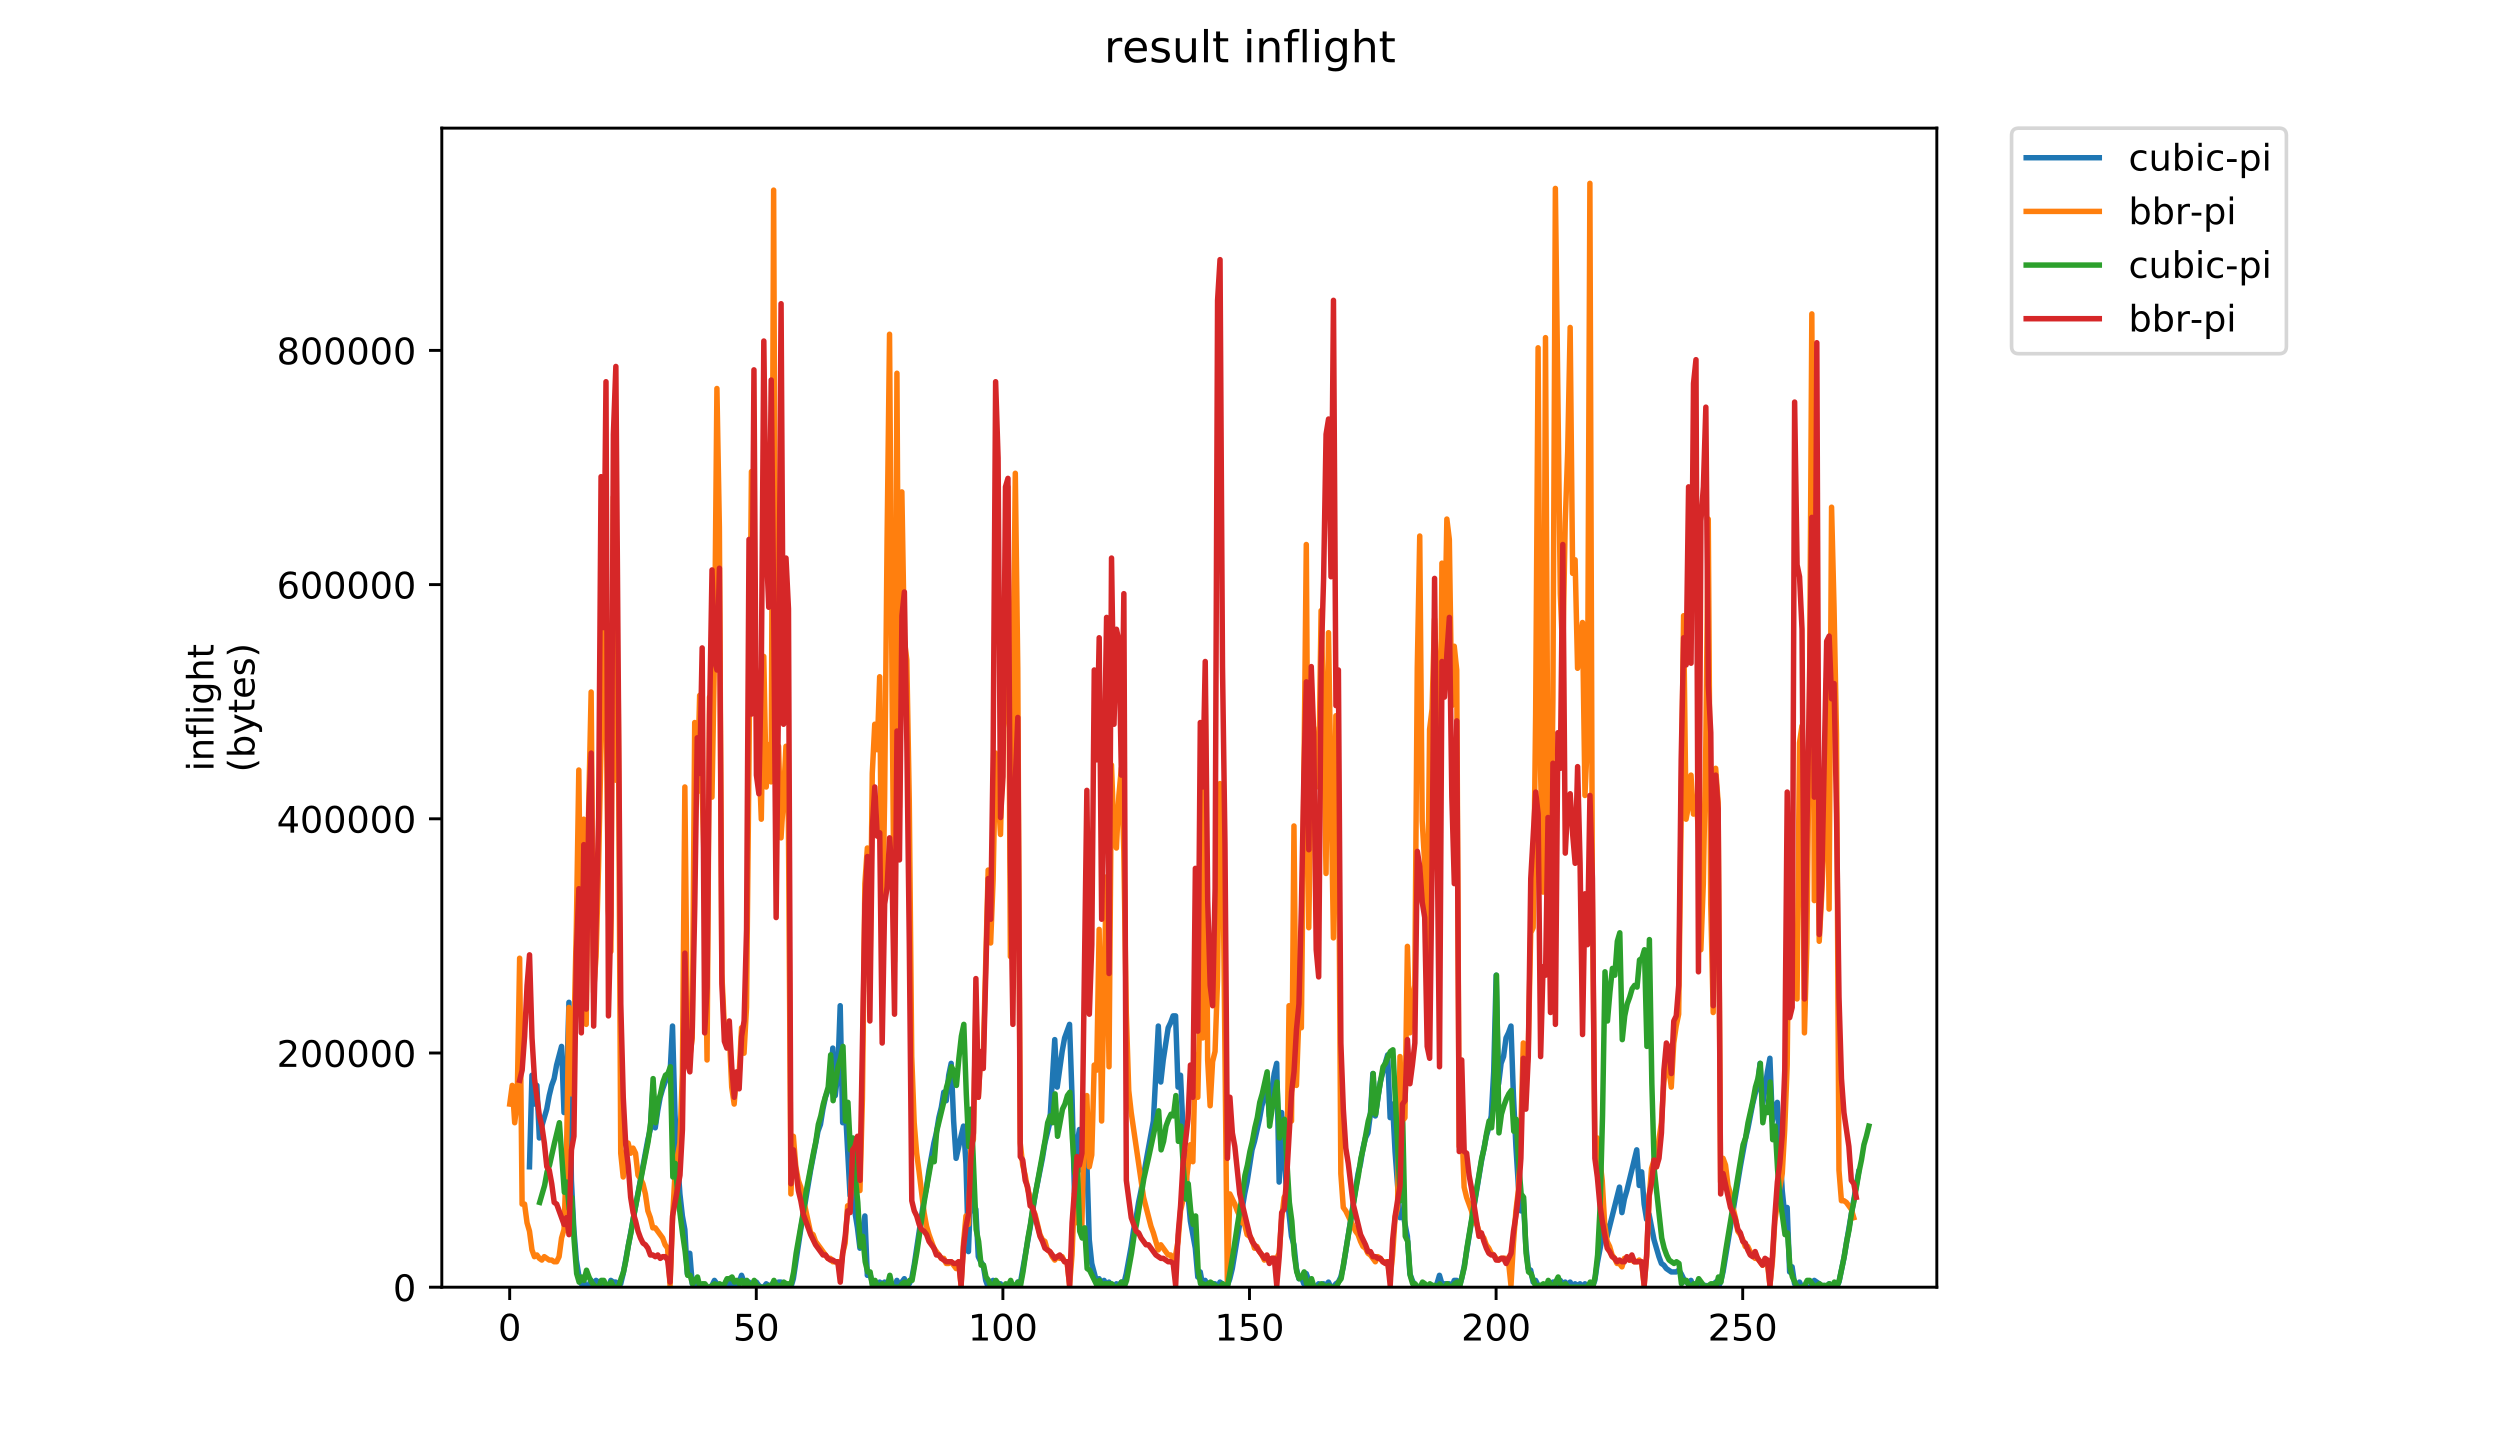 <?xml version="1.0" encoding="utf-8" standalone="no"?>
<!DOCTYPE svg PUBLIC "-//W3C//DTD SVG 1.1//EN"
  "http://www.w3.org/Graphics/SVG/1.1/DTD/svg11.dtd">
<!-- Created with matplotlib (https://matplotlib.org/) -->
<svg height="396pt" version="1.1" viewBox="0 0 684 396" width="684pt" xmlns="http://www.w3.org/2000/svg" xmlns:xlink="http://www.w3.org/1999/xlink">
 <defs>
  <style type="text/css">
*{stroke-linecap:butt;stroke-linejoin:round;}
  </style>
 </defs>
 <g id="figure_1">
  <g id="patch_1">
   <path d="M 0 396 
L 684 396 
L 684 0 
L 0 0 
z
" style="fill:#ffffff;"/>
  </g>
  <g id="axes_1">
   <g id="patch_2">
    <path d="M 120.879 352.174 
L 529.913 352.174 
L 529.913 35.062 
L 120.879 35.062 
z
" style="fill:#ffffff;"/>
   </g>
   <g id="matplotlib.axis_1">
    <g id="xtick_1">
     <g id="line2d_1">
      <defs>
       <path d="M 0 0 
L 0 3.5 
" id="mbde9621e0f" style="stroke:#000000;stroke-width:0.8;"/>
      </defs>
      <g>
       <use style="stroke:#000000;stroke-width:0.8;" x="139.449" xlink:href="#mbde9621e0f" y="352.174"/>
      </g>
     </g>
     <g id="text_1">
      <!-- 0 -->
      <defs>
       <path d="M 31.781 66.406 
Q 24.172 66.406 20.328 58.906 
Q 16.5 51.422 16.5 36.375 
Q 16.5 21.391 20.328 13.891 
Q 24.172 6.391 31.781 6.391 
Q 39.453 6.391 43.281 13.891 
Q 47.125 21.391 47.125 36.375 
Q 47.125 51.422 43.281 58.906 
Q 39.453 66.406 31.781 66.406 
z
M 31.781 74.219 
Q 44.047 74.219 50.516 64.516 
Q 56.984 54.828 56.984 36.375 
Q 56.984 17.969 50.516 8.266 
Q 44.047 -1.422 31.781 -1.422 
Q 19.531 -1.422 13.062 8.266 
Q 6.594 17.969 6.594 36.375 
Q 6.594 54.828 13.062 64.516 
Q 19.531 74.219 31.781 74.219 
z
" id="DejaVuSans-48"/>
      </defs>
      <g transform="translate(136.268 366.773)scale(0.1 -0.1)">
       <use xlink:href="#DejaVuSans-48"/>
      </g>
     </g>
    </g>
    <g id="xtick_2">
     <g id="line2d_2">
      <g>
       <use style="stroke:#000000;stroke-width:0.8;" x="206.92" xlink:href="#mbde9621e0f" y="352.174"/>
      </g>
     </g>
     <g id="text_2">
      <!-- 50 -->
      <defs>
       <path d="M 10.797 72.906 
L 49.516 72.906 
L 49.516 64.594 
L 19.828 64.594 
L 19.828 46.734 
Q 21.969 47.469 24.109 47.828 
Q 26.266 48.188 28.422 48.188 
Q 40.625 48.188 47.75 41.5 
Q 54.891 34.812 54.891 23.391 
Q 54.891 11.625 47.562 5.094 
Q 40.234 -1.422 26.906 -1.422 
Q 22.312 -1.422 17.547 -0.641 
Q 12.797 0.141 7.719 1.703 
L 7.719 11.625 
Q 12.109 9.234 16.797 8.062 
Q 21.484 6.891 26.703 6.891 
Q 35.156 6.891 40.078 11.328 
Q 45.016 15.766 45.016 23.391 
Q 45.016 31 40.078 35.438 
Q 35.156 39.891 26.703 39.891 
Q 22.75 39.891 18.812 39.016 
Q 14.891 38.141 10.797 36.281 
z
" id="DejaVuSans-53"/>
      </defs>
      <g transform="translate(200.558 366.773)scale(0.1 -0.1)">
       <use xlink:href="#DejaVuSans-53"/>
       <use x="63.623" xlink:href="#DejaVuSans-48"/>
      </g>
     </g>
    </g>
    <g id="xtick_3">
     <g id="line2d_3">
      <g>
       <use style="stroke:#000000;stroke-width:0.8;" x="274.391" xlink:href="#mbde9621e0f" y="352.174"/>
      </g>
     </g>
     <g id="text_3">
      <!-- 100 -->
      <defs>
       <path d="M 12.406 8.297 
L 28.516 8.297 
L 28.516 63.922 
L 10.984 60.406 
L 10.984 69.391 
L 28.422 72.906 
L 38.281 72.906 
L 38.281 8.297 
L 54.391 8.297 
L 54.391 0 
L 12.406 0 
z
" id="DejaVuSans-49"/>
      </defs>
      <g transform="translate(264.847 366.773)scale(0.1 -0.1)">
       <use xlink:href="#DejaVuSans-49"/>
       <use x="63.623" xlink:href="#DejaVuSans-48"/>
       <use x="127.246" xlink:href="#DejaVuSans-48"/>
      </g>
     </g>
    </g>
    <g id="xtick_4">
     <g id="line2d_4">
      <g>
       <use style="stroke:#000000;stroke-width:0.8;" x="341.862" xlink:href="#mbde9621e0f" y="352.174"/>
      </g>
     </g>
     <g id="text_4">
      <!-- 150 -->
      <g transform="translate(332.318 366.773)scale(0.1 -0.1)">
       <use xlink:href="#DejaVuSans-49"/>
       <use x="63.623" xlink:href="#DejaVuSans-53"/>
       <use x="127.246" xlink:href="#DejaVuSans-48"/>
      </g>
     </g>
    </g>
    <g id="xtick_5">
     <g id="line2d_5">
      <g>
       <use style="stroke:#000000;stroke-width:0.8;" x="409.333" xlink:href="#mbde9621e0f" y="352.174"/>
      </g>
     </g>
     <g id="text_5">
      <!-- 200 -->
      <defs>
       <path d="M 19.188 8.297 
L 53.609 8.297 
L 53.609 0 
L 7.328 0 
L 7.328 8.297 
Q 12.938 14.109 22.625 23.891 
Q 32.328 33.688 34.812 36.531 
Q 39.547 41.844 41.422 45.531 
Q 43.312 49.219 43.312 52.781 
Q 43.312 58.594 39.234 62.25 
Q 35.156 65.922 28.609 65.922 
Q 23.969 65.922 18.812 64.312 
Q 13.672 62.703 7.812 59.422 
L 7.812 69.391 
Q 13.766 71.781 18.938 73 
Q 24.125 74.219 28.422 74.219 
Q 39.75 74.219 46.484 68.547 
Q 53.219 62.891 53.219 53.422 
Q 53.219 48.922 51.531 44.891 
Q 49.859 40.875 45.406 35.406 
Q 44.188 33.984 37.641 27.219 
Q 31.109 20.453 19.188 8.297 
z
" id="DejaVuSans-50"/>
      </defs>
      <g transform="translate(399.789 366.773)scale(0.1 -0.1)">
       <use xlink:href="#DejaVuSans-50"/>
       <use x="63.623" xlink:href="#DejaVuSans-48"/>
       <use x="127.246" xlink:href="#DejaVuSans-48"/>
      </g>
     </g>
    </g>
    <g id="xtick_6">
     <g id="line2d_6">
      <g>
       <use style="stroke:#000000;stroke-width:0.8;" x="476.804" xlink:href="#mbde9621e0f" y="352.174"/>
      </g>
     </g>
     <g id="text_6">
      <!-- 250 -->
      <g transform="translate(467.26 366.773)scale(0.1 -0.1)">
       <use xlink:href="#DejaVuSans-50"/>
       <use x="63.623" xlink:href="#DejaVuSans-53"/>
       <use x="127.246" xlink:href="#DejaVuSans-48"/>
      </g>
     </g>
    </g>
   </g>
   <g id="matplotlib.axis_2">
    <g id="ytick_1">
     <g id="line2d_7">
      <defs>
       <path d="M 0 0 
L -3.5 0 
" id="m698d1489fb" style="stroke:#000000;stroke-width:0.8;"/>
      </defs>
      <g>
       <use style="stroke:#000000;stroke-width:0.8;" x="120.879" xlink:href="#m698d1489fb" y="352.174"/>
      </g>
     </g>
     <g id="text_7">
      <!-- 0 -->
      <g transform="translate(107.516 355.973)scale(0.1 -0.1)">
       <use xlink:href="#DejaVuSans-48"/>
      </g>
     </g>
    </g>
    <g id="ytick_2">
     <g id="line2d_8">
      <g>
       <use style="stroke:#000000;stroke-width:0.8;" x="120.879" xlink:href="#m698d1489fb" y="288.097"/>
      </g>
     </g>
     <g id="text_8">
      <!-- 200000 -->
      <g transform="translate(75.704 291.896)scale(0.1 -0.1)">
       <use xlink:href="#DejaVuSans-50"/>
       <use x="63.623" xlink:href="#DejaVuSans-48"/>
       <use x="127.246" xlink:href="#DejaVuSans-48"/>
       <use x="190.869" xlink:href="#DejaVuSans-48"/>
       <use x="254.492" xlink:href="#DejaVuSans-48"/>
       <use x="318.115" xlink:href="#DejaVuSans-48"/>
      </g>
     </g>
    </g>
    <g id="ytick_3">
     <g id="line2d_9">
      <g>
       <use style="stroke:#000000;stroke-width:0.8;" x="120.879" xlink:href="#m698d1489fb" y="224.02"/>
      </g>
     </g>
     <g id="text_9">
      <!-- 400000 -->
      <defs>
       <path d="M 37.797 64.312 
L 12.891 25.391 
L 37.797 25.391 
z
M 35.203 72.906 
L 47.609 72.906 
L 47.609 25.391 
L 58.016 25.391 
L 58.016 17.188 
L 47.609 17.188 
L 47.609 0 
L 37.797 0 
L 37.797 17.188 
L 4.891 17.188 
L 4.891 26.703 
z
" id="DejaVuSans-52"/>
      </defs>
      <g transform="translate(75.704 227.819)scale(0.1 -0.1)">
       <use xlink:href="#DejaVuSans-52"/>
       <use x="63.623" xlink:href="#DejaVuSans-48"/>
       <use x="127.246" xlink:href="#DejaVuSans-48"/>
       <use x="190.869" xlink:href="#DejaVuSans-48"/>
       <use x="254.492" xlink:href="#DejaVuSans-48"/>
       <use x="318.115" xlink:href="#DejaVuSans-48"/>
      </g>
     </g>
    </g>
    <g id="ytick_4">
     <g id="line2d_10">
      <g>
       <use style="stroke:#000000;stroke-width:0.8;" x="120.879" xlink:href="#m698d1489fb" y="159.943"/>
      </g>
     </g>
     <g id="text_10">
      <!-- 600000 -->
      <defs>
       <path d="M 33.016 40.375 
Q 26.375 40.375 22.484 35.828 
Q 18.609 31.297 18.609 23.391 
Q 18.609 15.531 22.484 10.953 
Q 26.375 6.391 33.016 6.391 
Q 39.656 6.391 43.531 10.953 
Q 47.406 15.531 47.406 23.391 
Q 47.406 31.297 43.531 35.828 
Q 39.656 40.375 33.016 40.375 
z
M 52.594 71.297 
L 52.594 62.312 
Q 48.875 64.062 45.094 64.984 
Q 41.312 65.922 37.594 65.922 
Q 27.828 65.922 22.672 59.328 
Q 17.531 52.734 16.797 39.406 
Q 19.672 43.656 24.016 45.922 
Q 28.375 48.188 33.594 48.188 
Q 44.578 48.188 50.953 41.516 
Q 57.328 34.859 57.328 23.391 
Q 57.328 12.156 50.688 5.359 
Q 44.047 -1.422 33.016 -1.422 
Q 20.359 -1.422 13.672 8.266 
Q 6.984 17.969 6.984 36.375 
Q 6.984 53.656 15.188 63.938 
Q 23.391 74.219 37.203 74.219 
Q 40.922 74.219 44.703 73.484 
Q 48.484 72.75 52.594 71.297 
z
" id="DejaVuSans-54"/>
      </defs>
      <g transform="translate(75.704 163.742)scale(0.1 -0.1)">
       <use xlink:href="#DejaVuSans-54"/>
       <use x="63.623" xlink:href="#DejaVuSans-48"/>
       <use x="127.246" xlink:href="#DejaVuSans-48"/>
       <use x="190.869" xlink:href="#DejaVuSans-48"/>
       <use x="254.492" xlink:href="#DejaVuSans-48"/>
       <use x="318.115" xlink:href="#DejaVuSans-48"/>
      </g>
     </g>
    </g>
    <g id="ytick_5">
     <g id="line2d_11">
      <g>
       <use style="stroke:#000000;stroke-width:0.8;" x="120.879" xlink:href="#m698d1489fb" y="95.865"/>
      </g>
     </g>
     <g id="text_11">
      <!-- 800000 -->
      <defs>
       <path d="M 31.781 34.625 
Q 24.75 34.625 20.719 30.859 
Q 16.703 27.094 16.703 20.516 
Q 16.703 13.922 20.719 10.156 
Q 24.75 6.391 31.781 6.391 
Q 38.812 6.391 42.859 10.172 
Q 46.922 13.969 46.922 20.516 
Q 46.922 27.094 42.891 30.859 
Q 38.875 34.625 31.781 34.625 
z
M 21.922 38.812 
Q 15.578 40.375 12.031 44.719 
Q 8.5 49.078 8.5 55.328 
Q 8.5 64.062 14.719 69.141 
Q 20.953 74.219 31.781 74.219 
Q 42.672 74.219 48.875 69.141 
Q 55.078 64.062 55.078 55.328 
Q 55.078 49.078 51.531 44.719 
Q 48 40.375 41.703 38.812 
Q 48.828 37.156 52.797 32.312 
Q 56.781 27.484 56.781 20.516 
Q 56.781 9.906 50.312 4.234 
Q 43.844 -1.422 31.781 -1.422 
Q 19.734 -1.422 13.25 4.234 
Q 6.781 9.906 6.781 20.516 
Q 6.781 27.484 10.781 32.312 
Q 14.797 37.156 21.922 38.812 
z
M 18.312 54.391 
Q 18.312 48.734 21.844 45.562 
Q 25.391 42.391 31.781 42.391 
Q 38.141 42.391 41.719 45.562 
Q 45.312 48.734 45.312 54.391 
Q 45.312 60.062 41.719 63.234 
Q 38.141 66.406 31.781 66.406 
Q 25.391 66.406 21.844 63.234 
Q 18.312 60.062 18.312 54.391 
z
" id="DejaVuSans-56"/>
      </defs>
      <g transform="translate(75.704 99.665)scale(0.1 -0.1)">
       <use xlink:href="#DejaVuSans-56"/>
       <use x="63.623" xlink:href="#DejaVuSans-48"/>
       <use x="127.246" xlink:href="#DejaVuSans-48"/>
       <use x="190.869" xlink:href="#DejaVuSans-48"/>
       <use x="254.492" xlink:href="#DejaVuSans-48"/>
       <use x="318.115" xlink:href="#DejaVuSans-48"/>
      </g>
     </g>
    </g>
    <g id="text_12">
     <!-- inflight -->
     <defs>
      <path d="M 9.422 54.688 
L 18.406 54.688 
L 18.406 0 
L 9.422 0 
z
M 9.422 75.984 
L 18.406 75.984 
L 18.406 64.594 
L 9.422 64.594 
z
" id="DejaVuSans-105"/>
      <path d="M 54.891 33.016 
L 54.891 0 
L 45.906 0 
L 45.906 32.719 
Q 45.906 40.484 42.875 44.328 
Q 39.844 48.188 33.797 48.188 
Q 26.516 48.188 22.312 43.547 
Q 18.109 38.922 18.109 30.906 
L 18.109 0 
L 9.078 0 
L 9.078 54.688 
L 18.109 54.688 
L 18.109 46.188 
Q 21.344 51.125 25.703 53.562 
Q 30.078 56 35.797 56 
Q 45.219 56 50.047 50.172 
Q 54.891 44.344 54.891 33.016 
z
" id="DejaVuSans-110"/>
      <path d="M 37.109 75.984 
L 37.109 68.5 
L 28.516 68.5 
Q 23.688 68.5 21.797 66.547 
Q 19.922 64.594 19.922 59.516 
L 19.922 54.688 
L 34.719 54.688 
L 34.719 47.703 
L 19.922 47.703 
L 19.922 0 
L 10.891 0 
L 10.891 47.703 
L 2.297 47.703 
L 2.297 54.688 
L 10.891 54.688 
L 10.891 58.5 
Q 10.891 67.625 15.141 71.797 
Q 19.391 75.984 28.609 75.984 
z
" id="DejaVuSans-102"/>
      <path d="M 9.422 75.984 
L 18.406 75.984 
L 18.406 0 
L 9.422 0 
z
" id="DejaVuSans-108"/>
      <path d="M 45.406 27.984 
Q 45.406 37.75 41.375 43.109 
Q 37.359 48.484 30.078 48.484 
Q 22.859 48.484 18.828 43.109 
Q 14.797 37.75 14.797 27.984 
Q 14.797 18.266 18.828 12.891 
Q 22.859 7.516 30.078 7.516 
Q 37.359 7.516 41.375 12.891 
Q 45.406 18.266 45.406 27.984 
z
M 54.391 6.781 
Q 54.391 -7.172 48.188 -13.984 
Q 42 -20.797 29.203 -20.797 
Q 24.469 -20.797 20.266 -20.094 
Q 16.062 -19.391 12.109 -17.922 
L 12.109 -9.188 
Q 16.062 -11.328 19.922 -12.344 
Q 23.781 -13.375 27.781 -13.375 
Q 36.625 -13.375 41.016 -8.766 
Q 45.406 -4.156 45.406 5.172 
L 45.406 9.625 
Q 42.625 4.781 38.281 2.391 
Q 33.938 0 27.875 0 
Q 17.828 0 11.672 7.656 
Q 5.516 15.328 5.516 27.984 
Q 5.516 40.672 11.672 48.328 
Q 17.828 56 27.875 56 
Q 33.938 56 38.281 53.609 
Q 42.625 51.219 45.406 46.391 
L 45.406 54.688 
L 54.391 54.688 
z
" id="DejaVuSans-103"/>
      <path d="M 54.891 33.016 
L 54.891 0 
L 45.906 0 
L 45.906 32.719 
Q 45.906 40.484 42.875 44.328 
Q 39.844 48.188 33.797 48.188 
Q 26.516 48.188 22.312 43.547 
Q 18.109 38.922 18.109 30.906 
L 18.109 0 
L 9.078 0 
L 9.078 75.984 
L 18.109 75.984 
L 18.109 46.188 
Q 21.344 51.125 25.703 53.562 
Q 30.078 56 35.797 56 
Q 45.219 56 50.047 50.172 
Q 54.891 44.344 54.891 33.016 
z
" id="DejaVuSans-104"/>
      <path d="M 18.312 70.219 
L 18.312 54.688 
L 36.812 54.688 
L 36.812 47.703 
L 18.312 47.703 
L 18.312 18.016 
Q 18.312 11.328 20.141 9.422 
Q 21.969 7.516 27.594 7.516 
L 36.812 7.516 
L 36.812 0 
L 27.594 0 
Q 17.188 0 13.234 3.875 
Q 9.281 7.766 9.281 18.016 
L 9.281 47.703 
L 2.688 47.703 
L 2.688 54.688 
L 9.281 54.688 
L 9.281 70.219 
z
" id="DejaVuSans-116"/>
     </defs>
     <g transform="translate(58.426 211.018)rotate(-90)scale(0.1 -0.1)">
      <use xlink:href="#DejaVuSans-105"/>
      <use x="27.783" xlink:href="#DejaVuSans-110"/>
      <use x="91.162" xlink:href="#DejaVuSans-102"/>
      <use x="126.367" xlink:href="#DejaVuSans-108"/>
      <use x="154.15" xlink:href="#DejaVuSans-105"/>
      <use x="181.934" xlink:href="#DejaVuSans-103"/>
      <use x="245.41" xlink:href="#DejaVuSans-104"/>
      <use x="308.789" xlink:href="#DejaVuSans-116"/>
     </g>
     <!-- (bytes) -->
     <defs>
      <path d="M 31 75.875 
Q 24.469 64.656 21.281 53.656 
Q 18.109 42.672 18.109 31.391 
Q 18.109 20.125 21.312 9.062 
Q 24.516 -2 31 -13.188 
L 23.188 -13.188 
Q 15.875 -1.703 12.234 9.375 
Q 8.594 20.453 8.594 31.391 
Q 8.594 42.281 12.203 53.312 
Q 15.828 64.359 23.188 75.875 
z
" id="DejaVuSans-40"/>
      <path d="M 48.688 27.297 
Q 48.688 37.203 44.609 42.844 
Q 40.531 48.484 33.406 48.484 
Q 26.266 48.484 22.188 42.844 
Q 18.109 37.203 18.109 27.297 
Q 18.109 17.391 22.188 11.75 
Q 26.266 6.109 33.406 6.109 
Q 40.531 6.109 44.609 11.75 
Q 48.688 17.391 48.688 27.297 
z
M 18.109 46.391 
Q 20.953 51.266 25.266 53.625 
Q 29.594 56 35.594 56 
Q 45.562 56 51.781 48.094 
Q 58.016 40.188 58.016 27.297 
Q 58.016 14.406 51.781 6.484 
Q 45.562 -1.422 35.594 -1.422 
Q 29.594 -1.422 25.266 0.953 
Q 20.953 3.328 18.109 8.203 
L 18.109 0 
L 9.078 0 
L 9.078 75.984 
L 18.109 75.984 
z
" id="DejaVuSans-98"/>
      <path d="M 32.172 -5.078 
Q 28.375 -14.844 24.75 -17.812 
Q 21.141 -20.797 15.094 -20.797 
L 7.906 -20.797 
L 7.906 -13.281 
L 13.188 -13.281 
Q 16.891 -13.281 18.938 -11.516 
Q 21 -9.766 23.484 -3.219 
L 25.094 0.875 
L 2.984 54.688 
L 12.5 54.688 
L 29.594 11.922 
L 46.688 54.688 
L 56.203 54.688 
z
" id="DejaVuSans-121"/>
      <path d="M 56.203 29.594 
L 56.203 25.203 
L 14.891 25.203 
Q 15.484 15.922 20.484 11.062 
Q 25.484 6.203 34.422 6.203 
Q 39.594 6.203 44.453 7.469 
Q 49.312 8.734 54.109 11.281 
L 54.109 2.781 
Q 49.266 0.734 44.188 -0.344 
Q 39.109 -1.422 33.891 -1.422 
Q 20.797 -1.422 13.156 6.188 
Q 5.516 13.812 5.516 26.812 
Q 5.516 40.234 12.766 48.109 
Q 20.016 56 32.328 56 
Q 43.359 56 49.781 48.891 
Q 56.203 41.797 56.203 29.594 
z
M 47.219 32.234 
Q 47.125 39.594 43.094 43.984 
Q 39.062 48.391 32.422 48.391 
Q 24.906 48.391 20.391 44.141 
Q 15.875 39.891 15.188 32.172 
z
" id="DejaVuSans-101"/>
      <path d="M 44.281 53.078 
L 44.281 44.578 
Q 40.484 46.531 36.375 47.5 
Q 32.281 48.484 27.875 48.484 
Q 21.188 48.484 17.844 46.438 
Q 14.5 44.391 14.5 40.281 
Q 14.5 37.156 16.891 35.375 
Q 19.281 33.594 26.516 31.984 
L 29.594 31.297 
Q 39.156 29.25 43.188 25.516 
Q 47.219 21.781 47.219 15.094 
Q 47.219 7.469 41.188 3.016 
Q 35.156 -1.422 24.609 -1.422 
Q 20.219 -1.422 15.453 -0.562 
Q 10.688 0.297 5.422 2 
L 5.422 11.281 
Q 10.406 8.688 15.234 7.391 
Q 20.062 6.109 24.812 6.109 
Q 31.156 6.109 34.562 8.281 
Q 37.984 10.453 37.984 14.406 
Q 37.984 18.062 35.516 20.016 
Q 33.062 21.969 24.703 23.781 
L 21.578 24.516 
Q 13.234 26.266 9.516 29.906 
Q 5.812 33.547 5.812 39.891 
Q 5.812 47.609 11.281 51.797 
Q 16.75 56 26.812 56 
Q 31.781 56 36.172 55.266 
Q 40.578 54.547 44.281 53.078 
z
" id="DejaVuSans-115"/>
      <path d="M 8.016 75.875 
L 15.828 75.875 
Q 23.141 64.359 26.781 53.312 
Q 30.422 42.281 30.422 31.391 
Q 30.422 20.453 26.781 9.375 
Q 23.141 -1.703 15.828 -13.188 
L 8.016 -13.188 
Q 14.5 -2 17.703 9.062 
Q 20.906 20.125 20.906 31.391 
Q 20.906 42.672 17.703 53.656 
Q 14.5 64.656 8.016 75.875 
z
" id="DejaVuSans-41"/>
     </defs>
     <g transform="translate(69.624 211.295)rotate(-90)scale(0.1 -0.1)">
      <use xlink:href="#DejaVuSans-40"/>
      <use x="39.014" xlink:href="#DejaVuSans-98"/>
      <use x="102.49" xlink:href="#DejaVuSans-121"/>
      <use x="161.67" xlink:href="#DejaVuSans-116"/>
      <use x="200.879" xlink:href="#DejaVuSans-101"/>
      <use x="262.402" xlink:href="#DejaVuSans-115"/>
      <use x="314.502" xlink:href="#DejaVuSans-41"/>
     </g>
    </g>
   </g>
   <g id="line2d_12">
    <path clip-path="url(#p11cb4e0070)" d="M 144.865 319.236 
L 145.539 294.184 
L 146.214 302.071 
L 146.889 296.968 
L 147.564 311.349 
L 148.238 308.102 
L 149.588 303.463 
L 150.262 299.751 
L 150.937 296.968 
L 151.612 295.112 
L 152.286 291.401 
L 153.636 286.298 
L 154.311 304.391 
L 154.985 298.36 
L 155.66 274.236 
L 156.335 322.947 
L 157.009 336.401 
L 157.684 344.751 
L 158.359 348.927 
L 159.034 351.246 
L 159.708 350.782 
L 160.383 352.174 
L 161.058 351.71 
L 161.732 350.318 
L 162.407 351.71 
L 163.082 350.318 
L 163.757 350.782 
L 164.431 350.782 
L 165.106 352.174 
L 166.455 352.174 
L 167.13 350.318 
L 167.805 350.782 
L 168.479 350.782 
L 169.154 351.246 
L 169.829 351.246 
L 170.504 348.463 
L 177.251 311.813 
L 177.925 309.03 
L 178.6 298.36 
L 179.275 308.566 
L 179.95 303.927 
L 180.624 300.215 
L 181.299 297.896 
L 181.974 296.04 
L 182.648 294.648 
L 183.323 293.72 
L 183.998 280.731 
L 184.672 304.854 
L 185.347 316.916 
L 186.022 326.659 
L 186.697 332.69 
L 187.371 336.401 
L 188.046 348.463 
L 188.721 342.896 
L 189.395 351.246 
L 190.07 350.782 
L 190.745 351.71 
L 192.094 351.71 
L 192.769 352.174 
L 194.118 352.174 
L 194.793 351.71 
L 195.468 350.318 
L 196.817 352.174 
L 197.492 351.71 
L 198.167 352.174 
L 198.841 350.318 
L 199.516 351.246 
L 200.191 350.782 
L 200.865 351.71 
L 202.215 350.782 
L 202.89 348.927 
L 203.564 350.782 
L 204.239 351.246 
L 204.914 350.782 
L 205.588 352.174 
L 206.263 352.174 
L 206.938 350.782 
L 207.613 351.71 
L 208.287 352.174 
L 208.962 352.174 
L 209.637 351.246 
L 210.311 351.71 
L 210.986 351.71 
L 211.661 350.782 
L 212.336 352.174 
L 213.01 350.782 
L 213.685 350.782 
L 214.36 352.174 
L 215.034 351.71 
L 215.709 352.174 
L 216.384 352.174 
L 217.059 349.855 
L 219.083 336.401 
L 221.781 320.164 
L 223.806 309.494 
L 224.48 307.638 
L 225.155 303.463 
L 225.83 300.215 
L 226.504 298.36 
L 227.179 296.968 
L 227.854 286.762 
L 228.529 299.751 
L 229.203 293.72 
L 229.878 275.164 
L 230.553 307.174 
L 231.227 302.071 
L 232.577 327.123 
L 233.252 324.803 
L 233.926 331.762 
L 234.601 335.937 
L 235.276 341.504 
L 236.625 332.69 
L 237.3 348.927 
L 237.974 348.463 
L 238.649 350.782 
L 239.324 352.174 
L 239.999 351.71 
L 240.673 350.782 
L 241.348 351.246 
L 242.023 350.782 
L 242.697 351.246 
L 244.047 351.246 
L 244.722 352.174 
L 245.396 350.318 
L 246.071 352.174 
L 246.746 350.782 
L 247.42 349.855 
L 248.095 352.174 
L 248.77 351.246 
L 249.445 349.855 
L 250.119 346.143 
L 252.818 328.05 
L 253.493 324.803 
L 254.167 320.164 
L 255.517 312.741 
L 256.192 309.958 
L 256.866 305.782 
L 257.541 302.999 
L 258.216 298.824 
L 258.89 301.143 
L 259.565 294.184 
L 260.24 290.937 
L 260.915 306.71 
L 261.589 316.916 
L 262.939 310.885 
L 263.613 308.102 
L 264.288 318.308 
L 264.963 342.432 
L 265.638 324.339 
L 266.312 331.298 
L 266.987 330.834 
L 267.662 343.824 
L 268.336 345.215 
L 269.011 346.143 
L 269.686 350.318 
L 270.36 352.174 
L 271.035 350.782 
L 271.71 350.318 
L 272.385 351.246 
L 273.059 351.71 
L 273.734 351.246 
L 274.409 352.174 
L 275.083 351.71 
L 277.108 351.71 
L 277.782 352.174 
L 278.457 350.782 
L 279.132 351.246 
L 281.831 335.937 
L 283.18 327.123 
L 285.204 316.916 
L 285.879 312.741 
L 287.228 307.174 
L 288.578 284.442 
L 289.252 297.432 
L 290.602 287.689 
L 291.276 283.978 
L 292.626 280.267 
L 293.301 299.751 
L 293.975 326.659 
L 294.65 313.205 
L 295.325 309.03 
L 295.999 320.164 
L 296.674 304.854 
L 297.349 317.38 
L 298.024 339.184 
L 298.698 345.679 
L 300.048 350.782 
L 300.722 349.855 
L 301.397 352.174 
L 302.072 350.318 
L 302.746 351.71 
L 303.421 350.782 
L 304.096 352.174 
L 304.771 352.174 
L 305.445 351.246 
L 306.12 351.71 
L 306.795 350.782 
L 307.469 351.246 
L 308.144 348.463 
L 309.494 341.04 
L 310.168 336.401 
L 310.843 333.153 
L 311.518 328.978 
L 312.192 325.731 
L 313.542 317.844 
L 315.566 306.71 
L 316.915 280.731 
L 317.59 296.04 
L 318.265 290.009 
L 319.614 281.195 
L 320.289 279.803 
L 320.964 277.947 
L 321.638 277.947 
L 322.313 297.432 
L 322.988 294.184 
L 323.662 308.566 
L 324.337 319.236 
L 325.687 334.081 
L 327.036 341.504 
L 327.711 349.391 
L 328.385 347.999 
L 329.06 351.71 
L 329.735 350.318 
L 330.41 351.71 
L 331.084 352.174 
L 331.759 351.246 
L 332.434 351.246 
L 333.108 352.174 
L 333.783 350.782 
L 335.133 351.71 
L 335.807 351.71 
L 336.482 349.855 
L 337.157 347.071 
L 340.53 326.659 
L 341.205 323.411 
L 342.554 314.597 
L 343.229 312.277 
L 344.578 306.246 
L 345.253 302.535 
L 345.928 300.215 
L 346.603 294.648 
L 347.277 305.318 
L 347.952 298.36 
L 348.627 293.72 
L 349.301 290.937 
L 349.976 323.411 
L 350.651 304.391 
L 351.326 316.452 
L 352 325.731 
L 353.35 338.257 
L 354.024 340.576 
L 354.699 347.071 
L 355.374 349.855 
L 356.048 349.391 
L 356.723 351.246 
L 357.398 348.463 
L 358.073 350.318 
L 358.747 351.71 
L 359.422 351.71 
L 360.097 352.174 
L 360.771 351.246 
L 361.446 352.174 
L 362.121 351.246 
L 362.796 351.71 
L 363.47 350.782 
L 364.145 352.174 
L 364.82 352.174 
L 365.494 351.246 
L 366.169 350.782 
L 366.844 349.391 
L 367.519 346.607 
L 371.567 321.092 
L 372.241 318.308 
L 372.916 314.133 
L 373.591 311.349 
L 374.266 309.958 
L 374.94 304.854 
L 375.615 293.72 
L 376.29 305.318 
L 377.639 296.04 
L 378.989 290.937 
L 379.663 288.617 
L 380.338 305.782 
L 381.013 302.071 
L 381.687 315.061 
L 383.037 333.153 
L 383.712 331.298 
L 385.061 338.257 
L 385.736 348.463 
L 386.41 350.318 
L 387.085 351.71 
L 387.76 352.174 
L 389.109 352.174 
L 389.784 351.71 
L 390.459 352.174 
L 391.133 352.174 
L 391.808 351.71 
L 392.483 352.174 
L 393.157 351.246 
L 393.832 348.927 
L 394.507 351.246 
L 396.531 351.246 
L 397.206 352.174 
L 397.88 350.318 
L 398.555 350.318 
L 399.23 352.174 
L 399.905 349.855 
L 400.579 346.607 
L 405.302 317.844 
L 406.652 310.885 
L 407.326 308.566 
L 408.001 305.318 
L 408.676 293.256 
L 409.35 266.813 
L 410.025 296.504 
L 410.7 290.937 
L 411.375 289.081 
L 412.049 283.978 
L 412.724 282.586 
L 413.399 280.731 
L 414.073 299.751 
L 414.748 313.669 
L 415.423 324.339 
L 416.098 331.298 
L 416.772 328.05 
L 417.447 340.576 
L 418.122 347.071 
L 418.796 347.535 
L 419.471 350.782 
L 420.146 350.318 
L 420.82 351.71 
L 421.495 352.174 
L 422.17 352.174 
L 422.845 351.71 
L 423.519 351.71 
L 424.869 350.782 
L 425.543 350.782 
L 426.218 351.71 
L 426.893 350.318 
L 427.568 351.246 
L 428.242 350.782 
L 428.917 351.71 
L 429.592 350.782 
L 430.266 352.174 
L 430.941 351.246 
L 431.616 351.71 
L 432.291 351.246 
L 432.965 352.174 
L 433.64 351.246 
L 434.315 351.71 
L 434.989 351.71 
L 435.664 352.174 
L 436.339 350.318 
L 437.013 345.679 
L 439.038 335.009 
L 439.712 338.257 
L 443.086 324.803 
L 443.761 331.762 
L 444.435 328.05 
L 445.11 325.731 
L 447.809 314.597 
L 448.484 324.339 
L 449.158 320.628 
L 449.833 329.442 
L 450.508 333.617 
L 451.182 332.226 
L 452.532 339.184 
L 453.881 343.824 
L 454.556 345.679 
L 455.231 346.143 
L 455.905 347.071 
L 457.255 347.999 
L 458.604 347.999 
L 459.279 347.535 
L 459.954 348.463 
L 460.628 349.855 
L 461.303 350.782 
L 461.978 350.782 
L 462.652 350.318 
L 463.327 352.174 
L 464.002 351.246 
L 464.677 352.174 
L 465.351 351.246 
L 466.026 351.71 
L 466.701 351.71 
L 467.375 352.174 
L 468.725 352.174 
L 469.4 350.782 
L 470.074 352.174 
L 470.749 350.782 
L 471.424 347.999 
L 476.147 319.236 
L 477.496 311.813 
L 478.171 309.03 
L 479.52 302.071 
L 480.195 299.287 
L 480.87 297.432 
L 481.544 290.937 
L 482.219 302.535 
L 483.568 293.256 
L 484.243 289.545 
L 484.918 306.71 
L 485.593 302.999 
L 486.267 301.607 
L 487.617 325.731 
L 488.291 332.226 
L 488.966 330.37 
L 489.641 347.999 
L 490.315 346.607 
L 490.99 351.246 
L 491.665 352.174 
L 492.34 350.782 
L 493.014 352.174 
L 495.038 352.174 
L 495.713 351.71 
L 496.388 350.318 
L 497.737 351.246 
L 498.412 352.174 
L 499.087 351.71 
L 499.761 352.174 
L 500.436 351.246 
L 501.111 352.174 
L 502.46 352.174 
L 503.135 350.782 
L 504.484 344.288 
L 506.508 332.226 
L 508.533 320.628 
L 508.533 320.628 
" style="fill:none;stroke:#1f77b4;stroke-linecap:square;stroke-width:1.5;"/>
   </g>
   <g id="line2d_13">
    <path clip-path="url(#p11cb4e0070)" d="M 139.471 302.071 
L 140.146 296.968 
L 140.82 307.174 
L 141.495 301.607 
L 142.17 262.174 
L 142.845 329.442 
L 143.519 329.442 
L 144.194 334.545 
L 144.869 336.865 
L 145.543 341.968 
L 146.218 343.824 
L 146.893 343.36 
L 147.568 344.288 
L 148.242 344.751 
L 148.917 343.824 
L 150.266 344.751 
L 150.941 344.751 
L 151.616 345.215 
L 152.291 345.215 
L 152.965 343.824 
L 153.64 338.721 
L 154.315 336.401 
L 154.989 315.989 
L 155.664 275.628 
L 156.339 299.287 
L 157.013 283.514 
L 157.688 253.823 
L 158.363 210.679 
L 159.038 270.061 
L 159.712 224.133 
L 160.387 280.267 
L 161.062 220.885 
L 161.736 189.339 
L 162.411 271.452 
L 163.086 261.71 
L 163.761 237.122 
L 164.435 204.648 
L 165.11 151.297 
L 165.785 185.163 
L 166.459 249.184 
L 167.134 260.318 
L 167.809 135.988 
L 168.484 213.462 
L 169.158 191.194 
L 169.833 315.525 
L 170.508 322.019 
L 171.182 315.525 
L 171.857 312.741 
L 172.532 315.525 
L 173.206 314.133 
L 173.881 315.525 
L 174.556 321.556 
L 175.231 322.483 
L 175.905 323.875 
L 176.58 326.659 
L 177.255 331.298 
L 177.929 333.153 
L 178.604 335.937 
L 179.279 335.937 
L 181.303 338.721 
L 181.978 340.576 
L 182.652 341.504 
L 183.327 351.71 
L 184.002 333.617 
L 184.677 321.092 
L 185.351 316.452 
L 186.026 312.741 
L 186.701 293.72 
L 187.375 215.318 
L 188.05 282.122 
L 188.725 289.081 
L 189.399 283.978 
L 190.074 197.689 
L 190.749 216.71 
L 191.424 190.267 
L 192.773 240.37 
L 193.448 290.009 
L 194.122 190.73 
L 194.797 218.102 
L 195.472 180.06 
L 196.147 106.297 
L 196.821 144.339 
L 197.496 266.349 
L 198.171 280.731 
L 198.845 284.442 
L 199.52 282.586 
L 200.195 297.432 
L 200.87 302.071 
L 201.544 293.72 
L 202.219 294.184 
L 202.894 281.195 
L 203.568 288.153 
L 204.243 275.628 
L 204.918 208.359 
L 205.593 129.029 
L 206.267 180.06 
L 206.942 188.411 
L 208.291 224.133 
L 208.966 179.596 
L 209.641 215.318 
L 210.315 203.72 
L 210.99 213.926 
L 211.665 52.019 
L 212.34 218.102 
L 213.014 204.184 
L 213.689 229.236 
L 214.364 218.102 
L 215.038 204.184 
L 215.713 225.06 
L 216.388 326.659 
L 217.063 310.885 
L 217.737 319.236 
L 218.412 322.947 
L 219.087 324.803 
L 221.786 337.329 
L 222.46 337.793 
L 223.135 339.648 
L 226.508 344.288 
L 227.183 344.288 
L 227.858 345.215 
L 229.207 345.215 
L 229.882 347.999 
L 230.557 342.896 
L 231.231 340.112 
L 231.906 329.906 
L 232.581 329.906 
L 233.256 316.916 
L 233.93 315.989 
L 234.605 315.525 
L 235.28 325.731 
L 235.954 300.679 
L 236.629 241.762 
L 237.304 232.019 
L 237.979 270.988 
L 238.653 211.607 
L 239.328 198.153 
L 240.003 205.112 
L 240.677 185.163 
L 241.352 260.782 
L 242.027 218.566 
L 242.701 148.05 
L 243.376 91.452 
L 244.051 186.555 
L 244.726 263.102 
L 245.4 102.122 
L 246.075 220.885 
L 246.75 134.596 
L 247.424 174.957 
L 248.099 180.524 
L 248.774 219.029 
L 249.449 289.081 
L 250.123 307.174 
L 250.798 315.525 
L 251.473 320.628 
L 252.822 331.762 
L 253.497 335.473 
L 254.172 337.793 
L 255.521 341.504 
L 257.545 344.288 
L 258.22 344.288 
L 258.894 345.679 
L 259.569 345.679 
L 260.244 345.215 
L 261.593 347.071 
L 262.268 345.215 
L 262.943 351.71 
L 263.617 340.112 
L 264.292 332.69 
L 264.967 335.009 
L 265.642 313.205 
L 266.316 311.813 
L 266.991 275.164 
L 267.666 300.215 
L 268.34 288.153 
L 269.015 289.081 
L 270.365 238.05 
L 271.039 257.999 
L 271.714 240.834 
L 272.389 206.04 
L 273.738 228.308 
L 274.413 200.009 
L 275.087 192.586 
L 275.762 133.205 
L 276.437 261.71 
L 277.786 129.493 
L 278.461 182.844 
L 279.136 312.741 
L 279.81 318.772 
L 280.485 321.556 
L 281.16 325.267 
L 281.835 327.586 
L 282.509 330.834 
L 283.184 332.226 
L 284.533 337.793 
L 285.208 339.184 
L 285.883 339.648 
L 286.558 341.968 
L 287.232 342.432 
L 287.907 343.824 
L 288.582 344.751 
L 289.256 343.824 
L 289.931 344.288 
L 290.606 343.824 
L 291.28 345.215 
L 291.955 345.215 
L 292.63 351.71 
L 293.305 343.36 
L 293.979 326.659 
L 294.654 334.545 
L 295.329 331.762 
L 296.003 335.009 
L 296.678 306.246 
L 297.353 299.751 
L 298.028 319.236 
L 298.702 315.989 
L 299.377 291.401 
L 300.052 292.793 
L 300.726 254.287 
L 301.401 306.71 
L 302.076 268.205 
L 302.751 239.906 
L 303.425 291.865 
L 304.1 209.287 
L 304.775 227.844 
L 305.449 232.019 
L 306.124 217.638 
L 306.799 210.215 
L 307.473 232.947 
L 308.148 277.019 
L 308.823 298.36 
L 309.498 304.391 
L 312.871 327.586 
L 314.895 335.473 
L 315.57 337.329 
L 316.919 341.968 
L 317.594 340.576 
L 319.618 343.36 
L 320.293 343.36 
L 320.968 344.751 
L 321.642 343.36 
L 322.317 339.648 
L 322.992 331.298 
L 324.341 325.267 
L 325.691 313.205 
L 326.365 317.844 
L 327.04 288.617 
L 327.715 300.215 
L 328.389 270.061 
L 329.064 283.978 
L 329.739 187.483 
L 330.414 290.009 
L 331.088 302.535 
L 331.763 290.473 
L 332.438 287.689 
L 333.112 268.205 
L 333.787 214.39 
L 334.462 222.277 
L 335.811 351.71 
L 336.486 326.659 
L 337.835 329.442 
L 338.51 331.298 
L 339.185 332.69 
L 339.86 334.545 
L 340.534 335.009 
L 341.209 337.793 
L 341.884 338.257 
L 342.558 339.184 
L 343.233 341.504 
L 343.908 341.04 
L 344.582 342.432 
L 345.257 343.36 
L 345.932 344.751 
L 346.607 344.288 
L 347.281 345.215 
L 347.956 344.288 
L 349.305 344.288 
L 349.98 342.896 
L 350.655 333.617 
L 351.33 327.586 
L 352.004 326.659 
L 352.679 275.164 
L 353.354 306.71 
L 354.028 225.988 
L 354.703 296.968 
L 355.378 277.947 
L 356.053 281.195 
L 357.402 148.978 
L 358.077 253.823 
L 358.751 211.143 
L 359.426 199.081 
L 360.101 211.607 
L 360.775 215.318 
L 361.45 167.071 
L 362.125 194.442 
L 362.8 238.978 
L 363.474 173.102 
L 364.824 256.607 
L 365.498 195.834 
L 366.173 213.926 
L 366.848 321.092 
L 367.523 330.37 
L 368.197 331.298 
L 370.896 336.865 
L 371.571 337.793 
L 372.246 339.648 
L 372.92 341.04 
L 373.595 341.504 
L 374.27 342.896 
L 374.944 343.36 
L 376.294 345.215 
L 376.968 343.824 
L 377.643 344.288 
L 378.318 345.215 
L 379.667 345.215 
L 380.342 349.855 
L 381.017 343.36 
L 381.691 333.153 
L 382.366 330.37 
L 383.041 289.081 
L 383.716 306.71 
L 384.39 305.782 
L 385.065 258.926 
L 385.74 282.586 
L 386.414 273.308 
L 387.089 269.597 
L 387.764 182.844 
L 388.439 146.658 
L 389.113 224.597 
L 389.788 236.194 
L 390.463 262.174 
L 391.137 199.545 
L 391.812 193.978 
L 392.487 169.39 
L 393.161 187.019 
L 393.836 241.298 
L 394.511 154.081 
L 395.186 180.06 
L 395.86 142.019 
L 396.535 147.586 
L 397.21 193.05 
L 397.884 176.813 
L 398.559 183.308 
L 399.234 313.669 
L 399.909 306.71 
L 400.583 324.803 
L 401.258 327.586 
L 402.607 331.298 
L 403.282 334.545 
L 403.957 334.545 
L 404.632 336.865 
L 405.981 338.721 
L 406.656 340.576 
L 407.33 341.504 
L 408.005 342.896 
L 408.68 343.36 
L 409.354 344.288 
L 410.029 344.751 
L 410.704 344.288 
L 412.053 344.288 
L 412.728 345.215 
L 413.403 351.71 
L 414.077 340.112 
L 414.752 331.298 
L 415.427 325.731 
L 416.102 309.03 
L 416.776 285.37 
L 417.451 296.04 
L 418.126 287.689 
L 418.8 255.215 
L 419.475 253.823 
L 420.15 195.37 
L 420.825 95.163 
L 421.499 210.679 
L 422.174 244.081 
L 422.849 92.38 
L 423.523 219.957 
L 424.198 248.256 
L 424.873 191.658 
L 425.547 51.555 
L 426.897 162.431 
L 427.572 179.132 
L 428.246 142.947 
L 428.921 123.462 
L 429.596 89.596 
L 430.27 156.864 
L 430.945 153.153 
L 431.62 182.844 
L 432.295 175.421 
L 432.969 170.318 
L 433.644 217.638 
L 434.319 202.328 
L 434.993 50.163 
L 435.668 244.545 
L 436.343 311.349 
L 437.018 311.349 
L 438.367 322.947 
L 439.042 335.009 
L 439.716 339.648 
L 440.391 341.04 
L 441.066 343.36 
L 441.741 344.288 
L 442.415 345.679 
L 443.09 345.679 
L 443.765 346.607 
L 444.439 344.288 
L 445.114 344.288 
L 445.789 344.751 
L 446.463 344.751 
L 447.138 345.215 
L 447.813 345.215 
L 448.488 344.751 
L 449.162 345.679 
L 449.837 351.71 
L 450.512 343.824 
L 451.186 328.05 
L 451.861 319.7 
L 452.536 317.38 
L 453.211 319.236 
L 453.885 311.813 
L 454.56 307.174 
L 455.235 296.04 
L 455.909 290.937 
L 456.584 292.329 
L 457.259 297.432 
L 457.934 285.37 
L 458.608 280.731 
L 459.283 277.483 
L 460.632 168.462 
L 461.307 224.133 
L 461.982 220.421 
L 462.656 212.071 
L 463.331 222.741 
L 464.006 218.102 
L 464.681 226.916 
L 465.355 259.854 
L 466.03 241.762 
L 466.705 204.184 
L 467.379 142.019 
L 468.054 247.329 
L 468.729 277.019 
L 469.404 210.215 
L 470.078 219.493 
L 470.753 323.411 
L 471.428 316.916 
L 472.102 318.772 
L 472.777 324.339 
L 473.452 326.659 
L 474.127 330.37 
L 474.801 333.153 
L 475.476 336.865 
L 476.151 337.793 
L 476.825 339.184 
L 477.5 341.04 
L 478.175 341.04 
L 478.849 342.432 
L 480.199 344.288 
L 480.874 344.288 
L 482.223 346.143 
L 482.898 345.215 
L 483.572 345.679 
L 484.247 351.71 
L 484.922 345.215 
L 485.597 334.081 
L 486.946 324.803 
L 487.621 321.092 
L 488.295 309.03 
L 488.97 291.401 
L 489.645 227.844 
L 490.32 254.751 
L 490.994 260.318 
L 491.669 273.308 
L 492.344 203.256 
L 493.018 198.617 
L 493.693 282.586 
L 494.368 257.999 
L 495.042 196.761 
L 495.717 85.885 
L 496.392 246.401 
L 497.067 209.287 
L 497.741 257.535 
L 498.416 245.009 
L 499.091 228.308 
L 499.765 185.627 
L 500.44 248.72 
L 501.115 138.772 
L 501.79 166.143 
L 502.464 200.937 
L 503.139 320.164 
L 503.814 328.514 
L 504.488 328.514 
L 505.163 328.978 
L 506.513 330.834 
L 507.187 333.153 
L 507.187 333.153 
" style="fill:none;stroke:#ff7f0e;stroke-linecap:square;stroke-width:1.5;"/>
   </g>
   <g id="line2d_14">
    <path clip-path="url(#p11cb4e0070)" d="M 147.653 328.978 
L 149.002 324.339 
L 149.677 320.628 
L 150.351 318.772 
L 151.701 312.741 
L 153.05 307.174 
L 154.4 326.195 
L 155.074 323.411 
L 155.749 330.834 
L 156.424 327.586 
L 157.099 339.648 
L 157.773 348.463 
L 158.448 350.782 
L 159.123 349.391 
L 159.797 350.318 
L 160.472 347.535 
L 161.147 349.391 
L 161.821 350.782 
L 162.496 351.71 
L 163.171 352.174 
L 163.846 352.174 
L 164.52 350.318 
L 165.195 350.318 
L 165.87 351.71 
L 166.544 351.71 
L 167.219 350.782 
L 167.894 352.174 
L 169.243 352.174 
L 169.918 349.855 
L 170.593 347.999 
L 171.267 344.751 
L 171.942 340.576 
L 172.617 337.329 
L 173.292 333.153 
L 174.641 326.195 
L 175.99 319.236 
L 177.34 312.277 
L 178.014 307.174 
L 178.689 295.112 
L 179.364 307.174 
L 180.039 301.607 
L 180.713 299.287 
L 181.388 296.04 
L 182.063 294.184 
L 182.737 293.72 
L 183.412 291.865 
L 184.087 322.019 
L 184.762 318.308 
L 185.436 327.123 
L 186.786 337.793 
L 187.46 342.432 
L 188.135 348.927 
L 188.81 348.927 
L 189.485 351.246 
L 190.834 349.391 
L 191.509 352.174 
L 192.183 351.246 
L 192.858 351.246 
L 193.533 352.174 
L 194.207 352.174 
L 195.557 351.246 
L 196.232 351.71 
L 196.906 351.246 
L 197.581 351.71 
L 198.256 351.246 
L 198.93 349.855 
L 199.605 349.855 
L 200.28 349.391 
L 200.955 350.782 
L 201.629 350.318 
L 202.304 351.246 
L 202.979 350.318 
L 203.653 351.71 
L 204.328 350.318 
L 205.003 352.174 
L 205.678 351.71 
L 206.352 350.318 
L 207.027 351.71 
L 207.702 352.174 
L 209.726 352.174 
L 210.4 351.71 
L 211.075 352.174 
L 211.75 350.318 
L 212.425 351.71 
L 213.099 351.71 
L 213.774 352.174 
L 214.449 350.782 
L 215.123 351.246 
L 216.473 351.246 
L 217.148 347.999 
L 217.822 342.896 
L 219.846 331.298 
L 220.521 326.195 
L 222.545 315.525 
L 223.22 312.277 
L 223.895 307.638 
L 224.569 305.318 
L 225.244 302.071 
L 226.593 297.432 
L 227.268 288.617 
L 227.943 301.143 
L 228.618 296.04 
L 229.292 291.865 
L 229.967 289.545 
L 230.642 286.298 
L 231.316 306.71 
L 231.991 301.607 
L 232.666 314.597 
L 233.341 311.349 
L 234.015 322.019 
L 234.69 328.978 
L 235.365 341.04 
L 236.039 338.257 
L 236.714 345.215 
L 237.389 347.999 
L 238.064 347.999 
L 238.738 352.174 
L 239.413 350.318 
L 240.088 352.174 
L 241.437 351.246 
L 242.112 352.174 
L 242.786 351.71 
L 243.461 348.927 
L 244.136 352.174 
L 246.16 352.174 
L 246.835 351.246 
L 247.509 350.782 
L 248.184 351.71 
L 248.859 350.318 
L 249.534 350.318 
L 250.883 342.432 
L 252.907 328.514 
L 254.931 316.916 
L 255.606 317.844 
L 256.281 309.494 
L 258.305 301.143 
L 258.979 297.432 
L 259.654 295.112 
L 260.329 291.865 
L 261.004 293.256 
L 261.678 296.968 
L 262.353 289.545 
L 263.028 283.514 
L 263.702 280.267 
L 264.377 299.287 
L 265.052 313.669 
L 265.727 303.463 
L 267.076 336.401 
L 267.751 339.648 
L 268.425 346.143 
L 269.1 346.143 
L 269.775 349.391 
L 270.45 350.318 
L 271.124 352.174 
L 271.799 351.71 
L 272.474 350.318 
L 273.823 352.174 
L 274.498 352.174 
L 275.173 351.246 
L 275.847 351.71 
L 276.522 350.318 
L 277.197 352.174 
L 277.871 351.71 
L 278.546 350.782 
L 279.221 351.71 
L 279.895 347.999 
L 281.245 338.721 
L 281.92 335.009 
L 282.594 330.37 
L 285.968 311.813 
L 286.643 307.174 
L 287.317 305.318 
L 287.992 307.174 
L 288.667 299.287 
L 289.341 310.885 
L 290.691 303.463 
L 291.366 302.071 
L 292.04 299.751 
L 292.715 298.824 
L 293.39 311.349 
L 294.064 321.092 
L 294.739 318.308 
L 295.414 336.865 
L 296.088 338.721 
L 296.763 335.937 
L 297.438 347.071 
L 298.113 347.535 
L 300.137 351.71 
L 300.811 350.318 
L 301.486 351.71 
L 302.161 351.246 
L 304.185 351.246 
L 304.86 352.174 
L 305.534 352.174 
L 306.209 351.71 
L 306.884 350.782 
L 307.559 352.174 
L 308.233 350.318 
L 309.583 342.896 
L 310.257 338.257 
L 310.932 335.009 
L 312.956 322.483 
L 314.306 316.452 
L 317.004 303.927 
L 317.679 314.597 
L 318.354 312.277 
L 319.029 308.102 
L 319.703 306.246 
L 320.378 304.854 
L 321.053 305.318 
L 321.727 299.751 
L 322.402 312.277 
L 323.077 308.102 
L 323.752 319.236 
L 324.426 328.05 
L 325.101 323.875 
L 325.776 331.298 
L 326.45 335.009 
L 327.125 332.69 
L 327.8 347.535 
L 328.474 351.246 
L 329.149 351.246 
L 329.824 351.71 
L 331.173 350.782 
L 333.197 352.174 
L 333.872 352.174 
L 334.547 351.246 
L 335.222 351.71 
L 335.896 351.71 
L 337.246 343.824 
L 338.595 335.009 
L 339.945 326.659 
L 340.619 321.556 
L 341.294 318.772 
L 341.969 315.061 
L 342.643 312.277 
L 343.318 308.566 
L 343.993 305.782 
L 344.667 301.607 
L 345.342 299.287 
L 346.692 293.256 
L 347.366 308.102 
L 348.041 303.463 
L 349.39 296.04 
L 350.065 311.349 
L 351.415 306.246 
L 352.764 328.978 
L 353.439 334.081 
L 354.113 343.36 
L 354.788 347.999 
L 355.463 349.855 
L 356.138 349.391 
L 356.812 347.999 
L 357.487 351.246 
L 358.162 351.71 
L 358.836 349.855 
L 359.511 352.174 
L 360.86 352.174 
L 361.535 351.246 
L 362.885 352.174 
L 363.559 351.71 
L 364.234 352.174 
L 365.583 352.174 
L 366.258 350.782 
L 366.933 349.855 
L 370.981 325.267 
L 371.656 321.556 
L 372.331 316.916 
L 373.005 314.133 
L 374.355 306.71 
L 375.029 304.391 
L 375.704 293.72 
L 376.379 304.854 
L 377.053 299.751 
L 378.403 291.865 
L 379.078 290.937 
L 379.752 289.081 
L 380.427 287.689 
L 381.102 287.226 
L 382.451 314.597 
L 383.126 328.514 
L 383.801 307.174 
L 384.475 338.257 
L 385.15 339.648 
L 385.825 348.927 
L 386.499 351.246 
L 387.174 351.246 
L 387.849 352.174 
L 388.524 352.174 
L 389.198 350.782 
L 389.873 351.246 
L 390.548 352.174 
L 391.222 351.246 
L 391.897 351.71 
L 392.572 351.71 
L 393.246 352.174 
L 393.921 351.246 
L 394.596 352.174 
L 395.271 352.174 
L 395.945 351.246 
L 396.62 352.174 
L 397.295 352.174 
L 397.969 351.246 
L 398.644 350.782 
L 399.319 352.174 
L 400.668 346.607 
L 401.343 341.504 
L 405.391 316.916 
L 406.066 314.133 
L 406.741 309.958 
L 407.415 306.71 
L 408.09 308.566 
L 408.765 301.143 
L 409.44 266.813 
L 410.114 309.958 
L 410.789 304.854 
L 411.464 302.535 
L 412.138 300.679 
L 412.813 299.287 
L 413.488 298.36 
L 414.162 309.494 
L 414.837 306.246 
L 415.512 318.308 
L 416.187 326.659 
L 416.861 327.586 
L 417.536 342.896 
L 418.211 347.999 
L 418.885 348.463 
L 420.235 352.174 
L 420.91 351.71 
L 421.584 351.71 
L 422.259 351.246 
L 422.934 352.174 
L 423.608 350.318 
L 424.283 351.71 
L 424.958 352.174 
L 426.307 349.391 
L 426.982 351.71 
L 427.657 351.71 
L 428.331 351.246 
L 429.006 352.174 
L 434.404 352.174 
L 435.078 350.782 
L 435.753 352.174 
L 436.428 349.391 
L 437.103 343.36 
L 437.777 330.37 
L 438.452 305.318 
L 439.127 265.885 
L 439.801 279.339 
L 440.476 271.452 
L 441.151 264.957 
L 441.826 266.813 
L 442.5 257.535 
L 443.175 255.215 
L 443.85 284.442 
L 444.524 277.947 
L 445.199 274.7 
L 445.874 272.844 
L 446.548 270.524 
L 447.223 269.597 
L 447.898 270.061 
L 448.573 262.638 
L 449.247 262.174 
L 449.922 259.854 
L 450.597 286.298 
L 451.271 257.071 
L 451.946 296.504 
L 452.621 320.164 
L 454.645 338.721 
L 455.32 341.504 
L 455.994 343.36 
L 456.669 344.751 
L 458.019 345.679 
L 458.693 345.215 
L 459.368 345.679 
L 460.043 351.246 
L 460.717 350.318 
L 461.392 350.318 
L 462.067 351.71 
L 462.741 352.174 
L 463.416 351.246 
L 464.091 351.71 
L 464.766 349.855 
L 466.115 351.71 
L 466.79 352.174 
L 468.139 351.246 
L 468.814 351.246 
L 469.489 352.174 
L 470.163 349.391 
L 470.838 350.782 
L 472.187 341.968 
L 476.91 313.205 
L 477.585 311.349 
L 478.26 307.174 
L 479.609 301.143 
L 480.284 297.432 
L 480.959 295.112 
L 481.633 290.937 
L 482.308 307.174 
L 482.983 302.999 
L 483.657 304.391 
L 484.332 296.04 
L 485.007 311.813 
L 485.682 308.102 
L 486.356 320.164 
L 487.031 328.05 
L 488.38 337.793 
L 489.055 337.329 
L 489.73 346.607 
L 490.405 349.391 
L 491.754 352.174 
L 493.103 352.174 
L 493.778 351.71 
L 494.453 350.318 
L 495.127 350.318 
L 496.477 352.174 
L 497.826 351.246 
L 498.501 351.71 
L 499.85 351.71 
L 500.525 351.246 
L 501.2 352.174 
L 501.875 350.782 
L 502.549 352.174 
L 503.224 350.318 
L 504.573 343.824 
L 505.248 339.648 
L 505.923 336.401 
L 506.598 331.762 
L 507.272 328.514 
L 508.622 320.628 
L 509.296 317.38 
L 509.971 313.205 
L 510.646 310.885 
L 511.32 308.102 
L 511.32 308.102 
" style="fill:none;stroke:#2ca02c;stroke-linecap:square;stroke-width:1.5;"/>
   </g>
   <g id="line2d_15">
    <path clip-path="url(#p11cb4e0070)" d="M 142.183 295.576 
L 142.858 292.793 
L 143.533 283.514 
L 144.208 269.597 
L 144.882 261.246 
L 145.557 283.978 
L 146.232 295.112 
L 147.581 305.318 
L 148.256 308.102 
L 148.93 312.741 
L 149.605 319.236 
L 150.28 320.164 
L 150.955 323.875 
L 151.629 328.978 
L 152.304 329.442 
L 154.328 335.009 
L 155.003 333.153 
L 155.678 337.793 
L 156.352 314.597 
L 157.027 310.885 
L 157.702 260.782 
L 158.376 243.153 
L 159.051 282.586 
L 159.726 231.091 
L 160.401 276.091 
L 161.075 222.277 
L 161.75 206.04 
L 162.425 280.731 
L 163.774 223.669 
L 164.449 130.421 
L 165.123 171.71 
L 165.798 104.442 
L 166.473 277.947 
L 167.148 250.576 
L 167.822 118.823 
L 168.497 100.266 
L 169.846 274.7 
L 170.521 300.215 
L 171.196 313.205 
L 171.871 318.772 
L 172.545 327.586 
L 173.22 331.762 
L 173.895 334.081 
L 174.569 336.865 
L 175.244 338.721 
L 175.919 340.112 
L 176.594 340.576 
L 177.268 341.504 
L 177.943 343.36 
L 178.618 343.36 
L 179.292 343.824 
L 179.967 343.36 
L 180.642 344.288 
L 181.316 343.824 
L 181.991 343.824 
L 182.666 344.751 
L 183.341 350.782 
L 184.015 332.69 
L 186.039 321.556 
L 186.714 309.03 
L 187.389 260.782 
L 188.064 290.937 
L 188.738 293.256 
L 189.413 281.195 
L 190.088 247.792 
L 190.762 201.864 
L 191.437 211.607 
L 192.112 177.277 
L 192.787 282.586 
L 193.461 270.061 
L 194.136 195.834 
L 194.811 155.937 
L 195.485 180.524 
L 196.16 183.308 
L 196.835 155.473 
L 197.509 269.133 
L 198.184 284.906 
L 198.859 286.762 
L 199.534 279.339 
L 200.208 291.865 
L 200.883 300.215 
L 201.558 293.256 
L 202.232 297.896 
L 202.907 283.514 
L 203.582 279.339 
L 204.257 254.287 
L 204.931 147.586 
L 205.606 195.37 
L 206.281 101.194 
L 206.955 212.071 
L 207.63 217.174 
L 208.305 182.38 
L 208.98 93.308 
L 209.654 149.442 
L 210.329 166.143 
L 211.004 103.978 
L 211.678 166.143 
L 212.353 251.04 
L 213.028 187.019 
L 213.703 83.101 
L 214.377 198.153 
L 215.052 152.689 
L 215.727 166.607 
L 216.401 323.875 
L 217.076 314.597 
L 218.425 325.731 
L 219.1 328.514 
L 219.775 332.226 
L 221.799 337.793 
L 223.148 340.576 
L 225.173 343.36 
L 225.847 343.36 
L 226.522 344.288 
L 227.197 344.751 
L 227.871 344.751 
L 228.546 345.215 
L 229.221 345.215 
L 229.896 350.782 
L 230.57 342.896 
L 231.245 338.257 
L 231.92 331.298 
L 232.594 331.762 
L 233.269 314.597 
L 233.944 313.669 
L 234.618 310.885 
L 235.293 322.947 
L 236.643 247.329 
L 237.317 234.339 
L 237.992 279.339 
L 238.667 226.452 
L 239.341 215.318 
L 240.016 228.772 
L 240.691 227.844 
L 241.366 285.37 
L 242.04 247.329 
L 242.715 242.689 
L 243.39 229.236 
L 244.064 238.978 
L 244.739 277.483 
L 245.414 200.009 
L 246.089 235.267 
L 246.763 168.462 
L 247.438 161.967 
L 248.113 203.256 
L 248.787 258.463 
L 249.462 328.514 
L 250.137 331.298 
L 250.811 332.69 
L 251.486 335.009 
L 252.161 336.401 
L 252.836 336.865 
L 253.51 337.793 
L 254.185 339.648 
L 255.534 341.504 
L 256.209 343.36 
L 256.884 343.36 
L 257.559 344.288 
L 258.908 345.215 
L 260.257 345.215 
L 260.932 345.679 
L 261.607 345.679 
L 262.282 345.215 
L 262.956 351.71 
L 263.631 341.04 
L 264.306 335.473 
L 264.98 332.226 
L 265.655 316.452 
L 266.33 309.958 
L 267.004 267.741 
L 267.679 300.215 
L 268.354 287.689 
L 269.029 292.329 
L 270.378 240.37 
L 271.053 251.504 
L 271.727 205.576 
L 272.402 104.442 
L 273.077 125.318 
L 273.752 223.669 
L 274.426 212.535 
L 275.101 133.205 
L 275.776 130.885 
L 276.45 235.267 
L 277.125 280.267 
L 277.8 212.999 
L 278.475 196.297 
L 279.149 316.452 
L 279.824 317.38 
L 280.499 322.947 
L 281.173 324.803 
L 281.848 329.906 
L 282.523 330.37 
L 284.547 338.257 
L 285.222 339.648 
L 285.896 341.504 
L 287.246 342.432 
L 288.595 344.288 
L 289.945 343.36 
L 291.294 345.215 
L 291.969 345.215 
L 292.643 351.71 
L 293.318 334.545 
L 294.668 316.452 
L 295.342 318.772 
L 296.017 315.525 
L 297.366 216.246 
L 298.041 277.483 
L 298.716 258.463 
L 299.39 183.308 
L 300.065 207.895 
L 300.74 174.493 
L 301.415 251.504 
L 302.764 168.926 
L 303.439 266.349 
L 304.113 152.689 
L 304.788 198.153 
L 305.463 172.174 
L 306.138 175.421 
L 306.812 212.071 
L 307.487 162.431 
L 308.162 322.947 
L 309.511 333.153 
L 310.861 336.865 
L 311.535 337.329 
L 312.21 338.721 
L 313.559 340.576 
L 314.234 340.576 
L 316.258 343.36 
L 317.608 344.288 
L 318.282 344.288 
L 319.632 345.215 
L 320.306 345.215 
L 320.981 345.679 
L 321.656 351.71 
L 322.331 337.793 
L 323.005 329.906 
L 323.68 318.308 
L 325.029 306.246 
L 325.704 291.401 
L 326.379 300.215 
L 327.054 237.586 
L 327.728 282.122 
L 328.403 197.689 
L 329.078 215.318 
L 329.752 180.988 
L 330.427 246.401 
L 331.102 269.597 
L 331.776 275.164 
L 332.451 243.153 
L 333.126 82.173 
L 333.801 71.039 
L 334.475 182.38 
L 335.15 231.091 
L 335.825 316.916 
L 336.499 300.215 
L 337.174 309.958 
L 337.849 313.669 
L 339.198 326.659 
L 341.897 337.793 
L 342.572 339.648 
L 345.945 344.288 
L 346.62 343.36 
L 347.295 345.679 
L 347.97 344.288 
L 348.644 344.288 
L 349.319 351.71 
L 349.994 343.824 
L 350.668 331.762 
L 351.343 330.834 
L 352.018 322.483 
L 353.367 298.824 
L 354.042 293.256 
L 354.717 281.659 
L 355.391 274.7 
L 356.066 247.792 
L 356.741 212.071 
L 357.415 186.555 
L 358.09 232.483 
L 358.765 182.38 
L 359.44 200.937 
L 360.114 259.854 
L 360.789 267.277 
L 361.464 181.452 
L 362.138 158.256 
L 362.813 118.823 
L 363.488 114.648 
L 364.163 157.792 
L 364.837 82.173 
L 365.512 193.05 
L 366.187 183.308 
L 366.861 285.37 
L 367.536 303.463 
L 368.211 314.133 
L 368.885 318.308 
L 370.235 329.442 
L 372.259 337.793 
L 373.608 340.576 
L 374.283 342.432 
L 374.958 342.432 
L 375.633 343.824 
L 376.307 343.824 
L 376.982 344.288 
L 377.657 344.288 
L 378.331 345.215 
L 379.006 345.679 
L 379.681 345.215 
L 380.356 351.71 
L 381.03 339.184 
L 381.705 332.69 
L 383.054 324.339 
L 383.729 302.071 
L 384.404 301.143 
L 385.078 284.442 
L 385.753 296.504 
L 386.428 291.401 
L 387.103 285.37 
L 387.777 232.947 
L 388.452 237.122 
L 389.127 246.865 
L 389.801 251.04 
L 390.476 286.298 
L 391.151 289.545 
L 391.826 235.731 
L 392.5 158.256 
L 393.85 291.865 
L 394.524 180.988 
L 395.199 190.73 
L 395.874 178.669 
L 396.549 168.926 
L 397.223 218.102 
L 397.898 241.762 
L 398.573 197.225 
L 399.247 315.061 
L 399.922 290.009 
L 400.597 315.061 
L 401.271 315.525 
L 401.946 321.556 
L 402.621 325.267 
L 403.97 334.081 
L 404.645 338.257 
L 405.32 337.329 
L 405.994 339.648 
L 406.669 341.504 
L 407.344 342.896 
L 408.019 343.36 
L 408.693 343.36 
L 409.368 344.751 
L 410.043 344.751 
L 410.717 344.288 
L 411.392 344.288 
L 412.067 345.679 
L 413.416 342.896 
L 414.091 336.865 
L 414.766 332.69 
L 415.44 326.659 
L 416.115 316.916 
L 416.79 289.545 
L 417.464 303.463 
L 418.139 289.081 
L 418.814 240.37 
L 420.163 216.71 
L 420.838 222.741 
L 421.513 289.081 
L 422.187 264.494 
L 422.862 266.813 
L 423.537 223.669 
L 424.212 277.019 
L 424.886 208.823 
L 425.561 280.267 
L 426.236 200.473 
L 426.91 210.215 
L 427.585 148.978 
L 428.26 233.411 
L 428.935 219.957 
L 429.609 217.174 
L 430.284 228.308 
L 430.959 236.194 
L 431.633 209.751 
L 432.308 236.194 
L 432.983 283.05 
L 433.657 244.545 
L 434.332 258.463 
L 435.007 217.638 
L 435.682 240.37 
L 436.356 316.916 
L 437.031 322.019 
L 437.706 329.442 
L 438.38 334.081 
L 439.73 341.504 
L 440.405 342.432 
L 441.079 343.824 
L 441.754 344.288 
L 442.429 345.215 
L 443.103 344.751 
L 443.778 345.215 
L 444.453 345.215 
L 445.128 343.824 
L 445.802 344.751 
L 446.477 343.36 
L 447.152 345.215 
L 449.176 345.215 
L 449.85 351.71 
L 450.525 343.36 
L 451.2 327.123 
L 451.875 323.411 
L 452.549 317.38 
L 453.224 319.236 
L 453.899 316.916 
L 454.573 309.958 
L 455.248 292.793 
L 455.923 285.37 
L 456.598 286.762 
L 457.272 293.72 
L 457.947 279.339 
L 458.622 277.947 
L 459.296 269.597 
L 459.971 207.895 
L 460.646 174.493 
L 461.321 181.916 
L 461.995 133.205 
L 462.67 181.452 
L 463.345 104.905 
L 464.019 98.411 
L 464.694 265.885 
L 465.369 142.483 
L 466.044 133.205 
L 466.718 111.4 
L 467.393 187.483 
L 468.068 200.473 
L 468.742 275.164 
L 469.417 212.071 
L 470.092 221.349 
L 470.766 326.659 
L 471.441 321.092 
L 473.465 330.37 
L 474.14 331.762 
L 474.815 333.617 
L 475.489 336.401 
L 476.164 337.329 
L 476.839 339.648 
L 477.514 340.112 
L 478.188 341.968 
L 478.863 343.36 
L 479.538 343.824 
L 480.212 342.432 
L 480.887 344.288 
L 482.237 346.143 
L 482.911 344.288 
L 483.586 344.751 
L 484.261 351.71 
L 484.935 343.824 
L 485.61 332.69 
L 486.285 323.411 
L 486.959 318.308 
L 487.634 310.421 
L 488.309 292.793 
L 488.984 216.71 
L 489.658 278.411 
L 490.333 275.628 
L 491.008 110.009 
L 491.682 154.545 
L 492.357 157.792 
L 493.032 172.174 
L 493.707 273.308 
L 494.381 226.452 
L 495.056 188.875 
L 495.731 141.555 
L 496.405 218.102 
L 497.08 93.771 
L 497.755 255.679 
L 498.43 241.762 
L 499.779 175.421 
L 500.454 174.029 
L 501.128 191.194 
L 501.803 187.019 
L 502.478 223.205 
L 503.152 272.844 
L 503.827 295.112 
L 504.502 304.391 
L 505.851 313.669 
L 506.526 322.947 
L 507.201 323.875 
L 507.875 327.586 
L 507.875 327.586 
" style="fill:none;stroke:#d62728;stroke-linecap:square;stroke-width:1.5;"/>
   </g>
   <g id="patch_3">
    <path d="M 120.879 352.174 
L 120.879 35.062 
" style="fill:none;stroke:#000000;stroke-linecap:square;stroke-linejoin:miter;stroke-width:0.8;"/>
   </g>
   <g id="patch_4">
    <path d="M 529.913 352.174 
L 529.913 35.062 
" style="fill:none;stroke:#000000;stroke-linecap:square;stroke-linejoin:miter;stroke-width:0.8;"/>
   </g>
   <g id="patch_5">
    <path d="M 120.879 352.174 
L 529.913 352.174 
" style="fill:none;stroke:#000000;stroke-linecap:square;stroke-linejoin:miter;stroke-width:0.8;"/>
   </g>
   <g id="patch_6">
    <path d="M 120.879 35.062 
L 529.913 35.062 
" style="fill:none;stroke:#000000;stroke-linecap:square;stroke-linejoin:miter;stroke-width:0.8;"/>
   </g>
   <g id="legend_1">
    <g id="patch_7">
     <path d="M 552.365 96.775 
L 623.56 96.775 
Q 625.56 96.775 625.56 94.775 
L 625.56 37.062 
Q 625.56 35.062 623.56 35.062 
L 552.365 35.062 
Q 550.365 35.062 550.365 37.062 
L 550.365 94.775 
Q 550.365 96.775 552.365 96.775 
z
" style="fill:#ffffff;opacity:0.8;stroke:#cccccc;stroke-linejoin:miter;"/>
    </g>
    <g id="line2d_16">
     <path d="M 554.365 43.161 
L 574.365 43.161 
" style="fill:none;stroke:#1f77b4;stroke-linecap:square;stroke-width:1.5;"/>
    </g>
    <g id="line2d_17"/>
    <g id="text_13">
     <!-- cubic-pi -->
     <defs>
      <path d="M 48.781 52.594 
L 48.781 44.188 
Q 44.969 46.297 41.141 47.344 
Q 37.312 48.391 33.406 48.391 
Q 24.656 48.391 19.812 42.844 
Q 14.984 37.312 14.984 27.297 
Q 14.984 17.281 19.812 11.734 
Q 24.656 6.203 33.406 6.203 
Q 37.312 6.203 41.141 7.25 
Q 44.969 8.297 48.781 10.406 
L 48.781 2.094 
Q 45.016 0.344 40.984 -0.531 
Q 36.969 -1.422 32.422 -1.422 
Q 20.062 -1.422 12.781 6.344 
Q 5.516 14.109 5.516 27.297 
Q 5.516 40.672 12.859 48.328 
Q 20.219 56 33.016 56 
Q 37.156 56 41.109 55.141 
Q 45.062 54.297 48.781 52.594 
z
" id="DejaVuSans-99"/>
      <path d="M 8.5 21.578 
L 8.5 54.688 
L 17.484 54.688 
L 17.484 21.922 
Q 17.484 14.156 20.5 10.266 
Q 23.531 6.391 29.594 6.391 
Q 36.859 6.391 41.078 11.031 
Q 45.312 15.672 45.312 23.688 
L 45.312 54.688 
L 54.297 54.688 
L 54.297 0 
L 45.312 0 
L 45.312 8.406 
Q 42.047 3.422 37.719 1 
Q 33.406 -1.422 27.688 -1.422 
Q 18.266 -1.422 13.375 4.438 
Q 8.5 10.297 8.5 21.578 
z
M 31.109 56 
z
" id="DejaVuSans-117"/>
      <path d="M 4.891 31.391 
L 31.203 31.391 
L 31.203 23.391 
L 4.891 23.391 
z
" id="DejaVuSans-45"/>
      <path d="M 18.109 8.203 
L 18.109 -20.797 
L 9.078 -20.797 
L 9.078 54.688 
L 18.109 54.688 
L 18.109 46.391 
Q 20.953 51.266 25.266 53.625 
Q 29.594 56 35.594 56 
Q 45.562 56 51.781 48.094 
Q 58.016 40.188 58.016 27.297 
Q 58.016 14.406 51.781 6.484 
Q 45.562 -1.422 35.594 -1.422 
Q 29.594 -1.422 25.266 0.953 
Q 20.953 3.328 18.109 8.203 
z
M 48.688 27.297 
Q 48.688 37.203 44.609 42.844 
Q 40.531 48.484 33.406 48.484 
Q 26.266 48.484 22.188 42.844 
Q 18.109 37.203 18.109 27.297 
Q 18.109 17.391 22.188 11.75 
Q 26.266 6.109 33.406 6.109 
Q 40.531 6.109 44.609 11.75 
Q 48.688 17.391 48.688 27.297 
z
" id="DejaVuSans-112"/>
     </defs>
     <g transform="translate(582.365 46.661)scale(0.1 -0.1)">
      <use xlink:href="#DejaVuSans-99"/>
      <use x="54.98" xlink:href="#DejaVuSans-117"/>
      <use x="118.359" xlink:href="#DejaVuSans-98"/>
      <use x="181.836" xlink:href="#DejaVuSans-105"/>
      <use x="209.619" xlink:href="#DejaVuSans-99"/>
      <use x="264.6" xlink:href="#DejaVuSans-45"/>
      <use x="300.684" xlink:href="#DejaVuSans-112"/>
      <use x="364.16" xlink:href="#DejaVuSans-105"/>
     </g>
    </g>
    <g id="line2d_18">
     <path d="M 554.365 57.839 
L 574.365 57.839 
" style="fill:none;stroke:#ff7f0e;stroke-linecap:square;stroke-width:1.5;"/>
    </g>
    <g id="line2d_19"/>
    <g id="text_14">
     <!-- bbr-pi -->
     <defs>
      <path d="M 41.109 46.297 
Q 39.594 47.172 37.812 47.578 
Q 36.031 48 33.891 48 
Q 26.266 48 22.188 43.047 
Q 18.109 38.094 18.109 28.812 
L 18.109 0 
L 9.078 0 
L 9.078 54.688 
L 18.109 54.688 
L 18.109 46.188 
Q 20.953 51.172 25.484 53.578 
Q 30.031 56 36.531 56 
Q 37.453 56 38.578 55.875 
Q 39.703 55.766 41.062 55.516 
z
" id="DejaVuSans-114"/>
     </defs>
     <g transform="translate(582.365 61.339)scale(0.1 -0.1)">
      <use xlink:href="#DejaVuSans-98"/>
      <use x="63.477" xlink:href="#DejaVuSans-98"/>
      <use x="126.953" xlink:href="#DejaVuSans-114"/>
      <use x="167.973" xlink:href="#DejaVuSans-45"/>
      <use x="204.057" xlink:href="#DejaVuSans-112"/>
      <use x="267.533" xlink:href="#DejaVuSans-105"/>
     </g>
    </g>
    <g id="line2d_20">
     <path d="M 554.365 72.517 
L 574.365 72.517 
" style="fill:none;stroke:#2ca02c;stroke-linecap:square;stroke-width:1.5;"/>
    </g>
    <g id="line2d_21"/>
    <g id="text_15">
     <!-- cubic-pi -->
     <g transform="translate(582.365 76.017)scale(0.1 -0.1)">
      <use xlink:href="#DejaVuSans-99"/>
      <use x="54.98" xlink:href="#DejaVuSans-117"/>
      <use x="118.359" xlink:href="#DejaVuSans-98"/>
      <use x="181.836" xlink:href="#DejaVuSans-105"/>
      <use x="209.619" xlink:href="#DejaVuSans-99"/>
      <use x="264.6" xlink:href="#DejaVuSans-45"/>
      <use x="300.684" xlink:href="#DejaVuSans-112"/>
      <use x="364.16" xlink:href="#DejaVuSans-105"/>
     </g>
    </g>
    <g id="line2d_22">
     <path d="M 554.365 87.195 
L 574.365 87.195 
" style="fill:none;stroke:#d62728;stroke-linecap:square;stroke-width:1.5;"/>
    </g>
    <g id="line2d_23"/>
    <g id="text_16">
     <!-- bbr-pi -->
     <g transform="translate(582.365 90.695)scale(0.1 -0.1)">
      <use xlink:href="#DejaVuSans-98"/>
      <use x="63.477" xlink:href="#DejaVuSans-98"/>
      <use x="126.953" xlink:href="#DejaVuSans-114"/>
      <use x="167.973" xlink:href="#DejaVuSans-45"/>
      <use x="204.057" xlink:href="#DejaVuSans-112"/>
      <use x="267.533" xlink:href="#DejaVuSans-105"/>
     </g>
    </g>
   </g>
  </g>
  <g id="text_17">
   <!-- result inflight -->
   <defs>
    <path id="DejaVuSans-32"/>
   </defs>
   <g transform="translate(302.11 17.038)scale(0.12 -0.12)">
    <use xlink:href="#DejaVuSans-114"/>
    <use x="41.082" xlink:href="#DejaVuSans-101"/>
    <use x="102.605" xlink:href="#DejaVuSans-115"/>
    <use x="154.705" xlink:href="#DejaVuSans-117"/>
    <use x="218.084" xlink:href="#DejaVuSans-108"/>
    <use x="245.867" xlink:href="#DejaVuSans-116"/>
    <use x="285.076" xlink:href="#DejaVuSans-32"/>
    <use x="316.863" xlink:href="#DejaVuSans-105"/>
    <use x="344.646" xlink:href="#DejaVuSans-110"/>
    <use x="408.025" xlink:href="#DejaVuSans-102"/>
    <use x="443.23" xlink:href="#DejaVuSans-108"/>
    <use x="471.014" xlink:href="#DejaVuSans-105"/>
    <use x="498.797" xlink:href="#DejaVuSans-103"/>
    <use x="562.273" xlink:href="#DejaVuSans-104"/>
    <use x="625.652" xlink:href="#DejaVuSans-116"/>
   </g>
  </g>
 </g>
 <defs>
  <clipPath id="p11cb4e0070">
   <rect height="317.112" width="409.034" x="120.879" y="35.062"/>
  </clipPath>
 </defs>
</svg>
